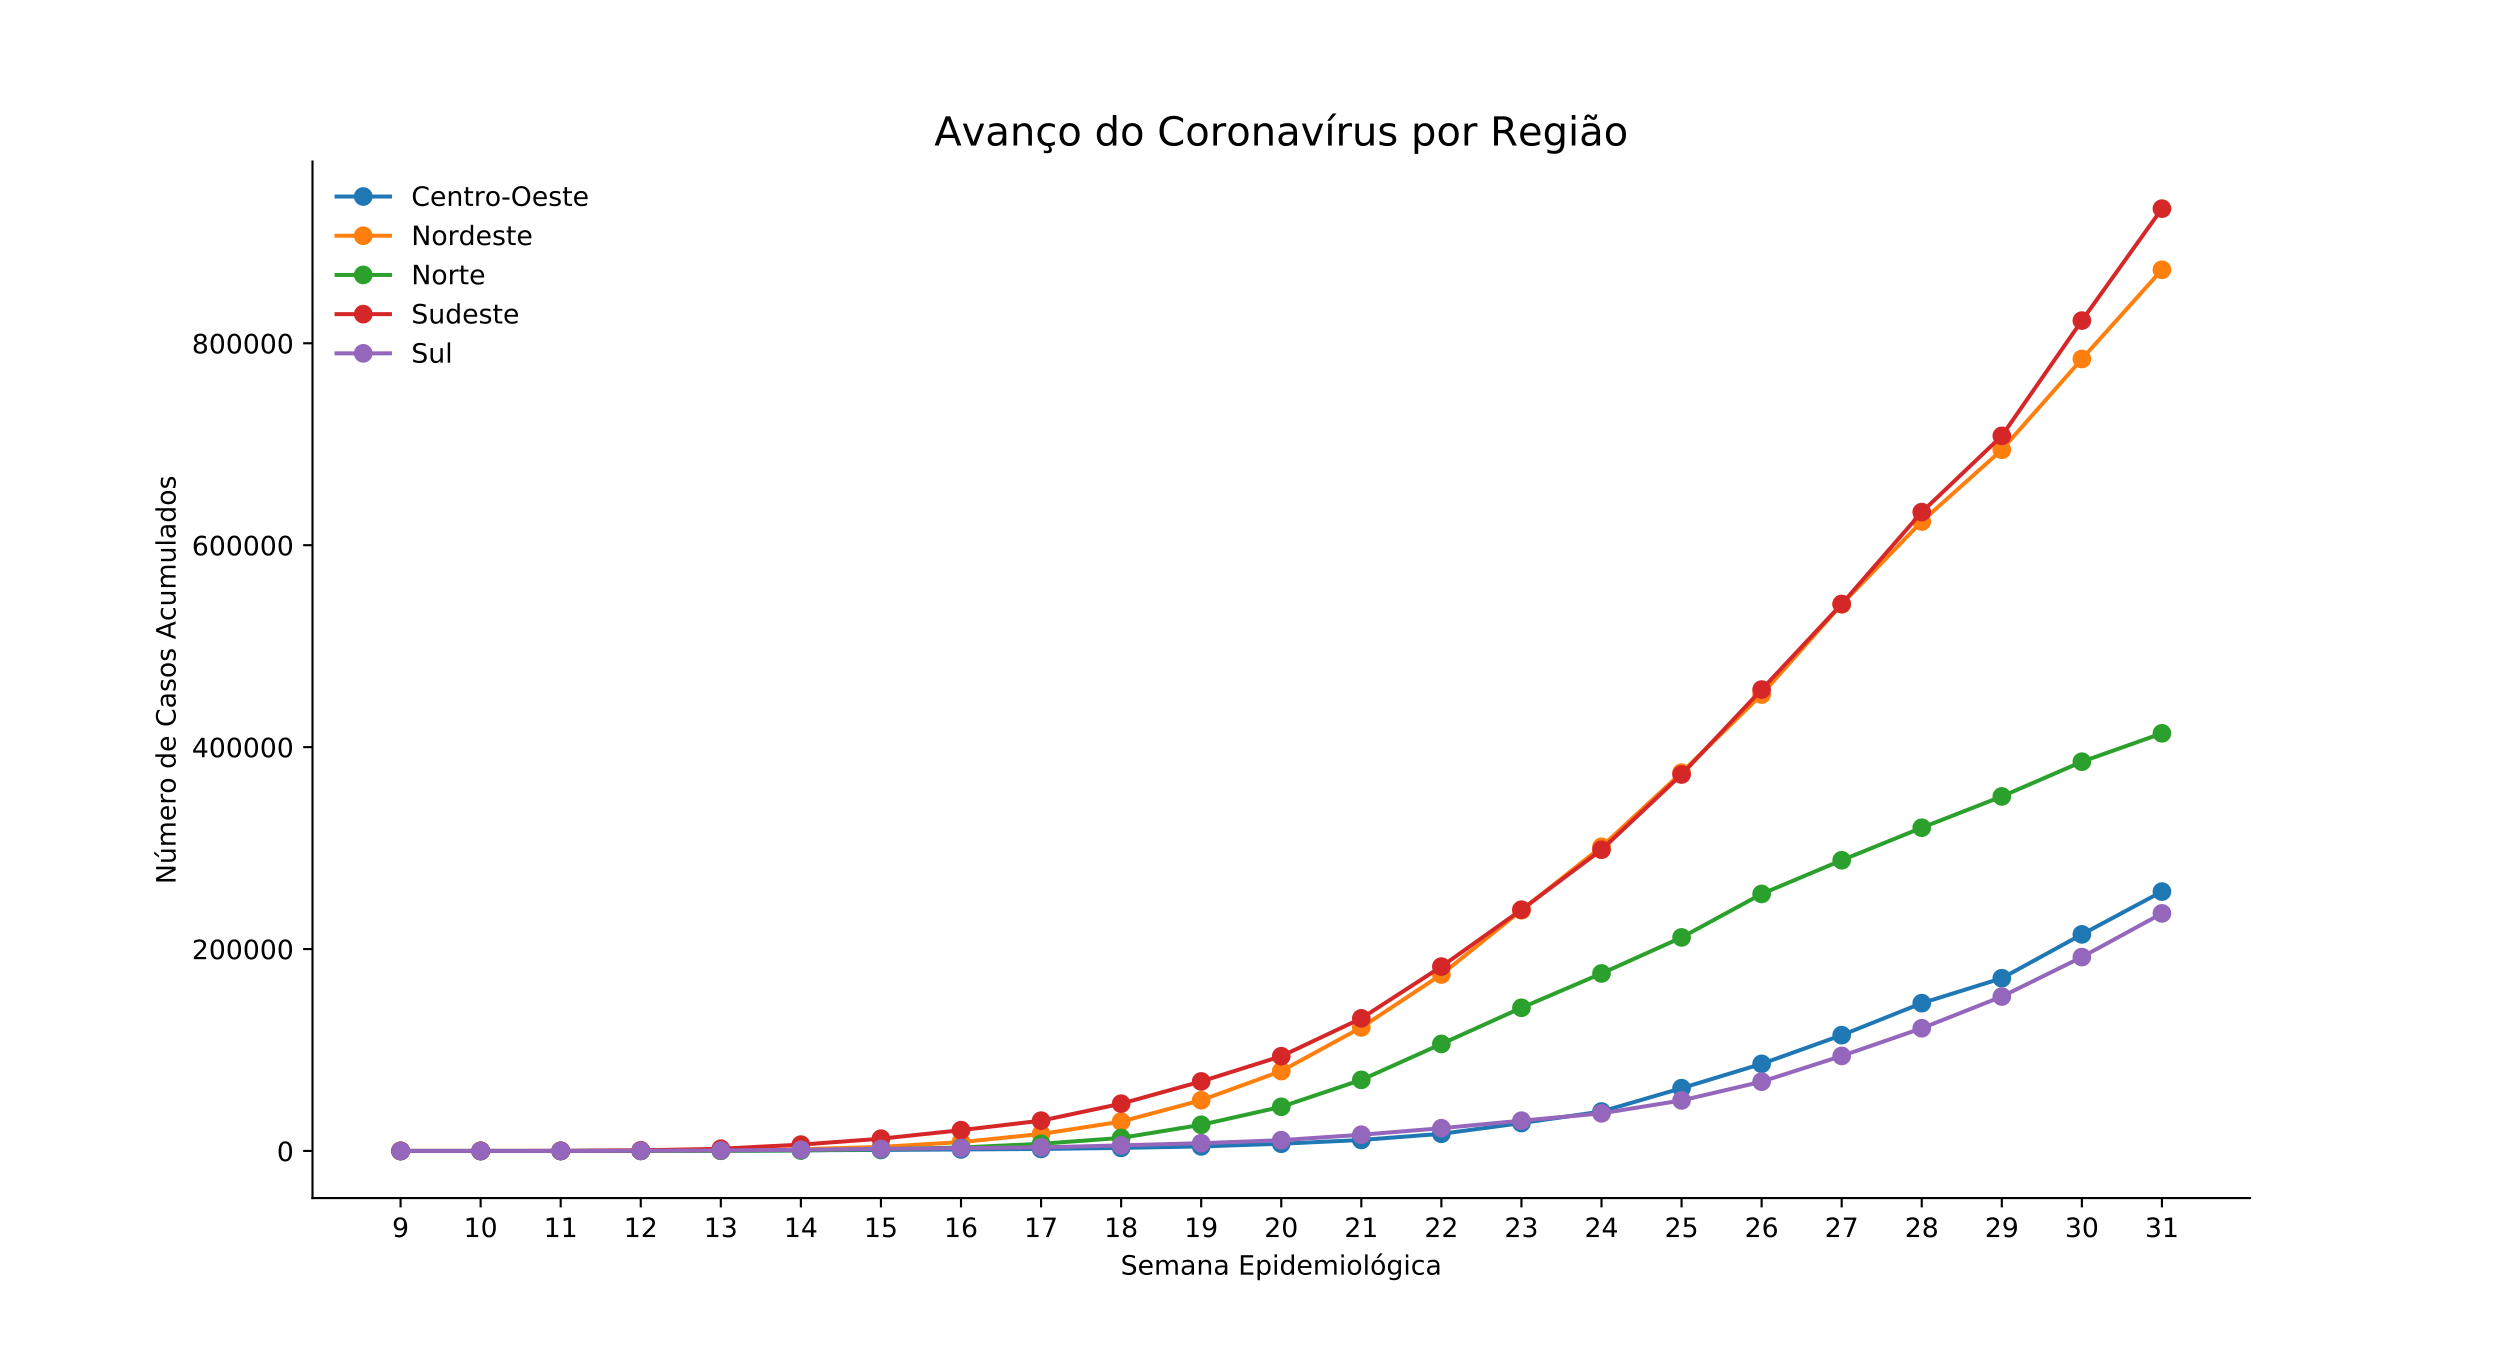 <?xml version="1.0" encoding="utf-8" standalone="no"?>
<!DOCTYPE svg PUBLIC "-//W3C//DTD SVG 1.1//EN"
  "http://www.w3.org/Graphics/SVG/1.1/DTD/svg11.dtd">
<!-- Created with matplotlib (https://matplotlib.org/) -->
<svg height="504pt" version="1.1" viewBox="0 0 936 504" width="936pt" xmlns="http://www.w3.org/2000/svg" xmlns:xlink="http://www.w3.org/1999/xlink">
 <defs>
  <style type="text/css">
*{stroke-linecap:butt;stroke-linejoin:round;white-space:pre;}
  </style>
 </defs>
 <g id="figure_1">
  <g id="patch_1">
   <path d="M 0 504 
L 936 504 
L 936 0 
L 0 0 
z
" style="fill:#ffffff;"/>
  </g>
  <g id="axes_1">
   <g id="patch_2">
    <path d="M 117 448.56 
L 842.4 448.56 
L 842.4 60.48 
L 117 60.48 
z
" style="fill:#ffffff;"/>
   </g>
   <g id="matplotlib.axis_1">
    <g id="xtick_1">
     <g id="line2d_1">
      <defs>
       <path d="M 0 0 
L 0 3.5 
" id="mdf6a572fa4" style="stroke:#000000;stroke-width:0.8;"/>
      </defs>
      <g>
       <use style="stroke:#000000;stroke-width:0.8;" x="149.973" xlink:href="#mdf6a572fa4" y="448.56"/>
      </g>
     </g>
     <g id="text_1">
      <!-- 9 -->
      <defs>
       <path d="M 10.984 1.516 
L 10.984 10.5 
Q 14.703 8.734 18.5 7.812 
Q 22.312 6.891 25.984 6.891 
Q 35.75 6.891 40.891 13.453 
Q 46.047 20.016 46.781 33.406 
Q 43.953 29.203 39.594 26.953 
Q 35.25 24.703 29.984 24.703 
Q 19.047 24.703 12.672 31.312 
Q 6.297 37.938 6.297 49.422 
Q 6.297 60.641 12.938 67.422 
Q 19.578 74.219 30.609 74.219 
Q 43.266 74.219 49.922 64.516 
Q 56.594 54.828 56.594 36.375 
Q 56.594 19.141 48.406 8.859 
Q 40.234 -1.422 26.422 -1.422 
Q 22.703 -1.422 18.891 -0.688 
Q 15.094 0.047 10.984 1.516 
z
M 30.609 32.422 
Q 37.25 32.422 41.125 36.953 
Q 45.016 41.5 45.016 49.422 
Q 45.016 57.281 41.125 61.844 
Q 37.25 66.406 30.609 66.406 
Q 23.969 66.406 20.094 61.844 
Q 16.219 57.281 16.219 49.422 
Q 16.219 41.5 20.094 36.953 
Q 23.969 32.422 30.609 32.422 
z
" id="DejaVuSans-57"/>
      </defs>
      <g transform="translate(146.791 463.158)scale(0.1 -0.1)">
       <use xlink:href="#DejaVuSans-57"/>
      </g>
     </g>
    </g>
    <g id="xtick_2">
     <g id="line2d_2">
      <g>
       <use style="stroke:#000000;stroke-width:0.8;" x="179.948" xlink:href="#mdf6a572fa4" y="448.56"/>
      </g>
     </g>
     <g id="text_2">
      <!-- 10 -->
      <defs>
       <path d="M 12.406 8.297 
L 28.516 8.297 
L 28.516 63.922 
L 10.984 60.406 
L 10.984 69.391 
L 28.422 72.906 
L 38.281 72.906 
L 38.281 8.297 
L 54.391 8.297 
L 54.391 0 
L 12.406 0 
z
" id="DejaVuSans-49"/>
       <path d="M 31.781 66.406 
Q 24.172 66.406 20.328 58.906 
Q 16.5 51.422 16.5 36.375 
Q 16.5 21.391 20.328 13.891 
Q 24.172 6.391 31.781 6.391 
Q 39.453 6.391 43.281 13.891 
Q 47.125 21.391 47.125 36.375 
Q 47.125 51.422 43.281 58.906 
Q 39.453 66.406 31.781 66.406 
z
M 31.781 74.219 
Q 44.047 74.219 50.516 64.516 
Q 56.984 54.828 56.984 36.375 
Q 56.984 17.969 50.516 8.266 
Q 44.047 -1.422 31.781 -1.422 
Q 19.531 -1.422 13.062 8.266 
Q 6.594 17.969 6.594 36.375 
Q 6.594 54.828 13.062 64.516 
Q 19.531 74.219 31.781 74.219 
z
" id="DejaVuSans-48"/>
      </defs>
      <g transform="translate(173.585 463.158)scale(0.1 -0.1)">
       <use xlink:href="#DejaVuSans-49"/>
       <use x="63.623" xlink:href="#DejaVuSans-48"/>
      </g>
     </g>
    </g>
    <g id="xtick_3">
     <g id="line2d_3">
      <g>
       <use style="stroke:#000000;stroke-width:0.8;" x="209.923" xlink:href="#mdf6a572fa4" y="448.56"/>
      </g>
     </g>
     <g id="text_3">
      <!-- 11 -->
      <g transform="translate(203.561 463.158)scale(0.1 -0.1)">
       <use xlink:href="#DejaVuSans-49"/>
       <use x="63.623" xlink:href="#DejaVuSans-49"/>
      </g>
     </g>
    </g>
    <g id="xtick_4">
     <g id="line2d_4">
      <g>
       <use style="stroke:#000000;stroke-width:0.8;" x="239.898" xlink:href="#mdf6a572fa4" y="448.56"/>
      </g>
     </g>
     <g id="text_4">
      <!-- 12 -->
      <defs>
       <path d="M 19.188 8.297 
L 53.609 8.297 
L 53.609 0 
L 7.328 0 
L 7.328 8.297 
Q 12.938 14.109 22.625 23.891 
Q 32.328 33.688 34.812 36.531 
Q 39.547 41.844 41.422 45.531 
Q 43.312 49.219 43.312 52.781 
Q 43.312 58.594 39.234 62.25 
Q 35.156 65.922 28.609 65.922 
Q 23.969 65.922 18.812 64.312 
Q 13.672 62.703 7.812 59.422 
L 7.812 69.391 
Q 13.766 71.781 18.938 73 
Q 24.125 74.219 28.422 74.219 
Q 39.75 74.219 46.484 68.547 
Q 53.219 62.891 53.219 53.422 
Q 53.219 48.922 51.531 44.891 
Q 49.859 40.875 45.406 35.406 
Q 44.188 33.984 37.641 27.219 
Q 31.109 20.453 19.188 8.297 
z
" id="DejaVuSans-50"/>
      </defs>
      <g transform="translate(233.536 463.158)scale(0.1 -0.1)">
       <use xlink:href="#DejaVuSans-49"/>
       <use x="63.623" xlink:href="#DejaVuSans-50"/>
      </g>
     </g>
    </g>
    <g id="xtick_5">
     <g id="line2d_5">
      <g>
       <use style="stroke:#000000;stroke-width:0.8;" x="269.874" xlink:href="#mdf6a572fa4" y="448.56"/>
      </g>
     </g>
     <g id="text_5">
      <!-- 13 -->
      <defs>
       <path d="M 40.578 39.312 
Q 47.656 37.797 51.625 33 
Q 55.609 28.219 55.609 21.188 
Q 55.609 10.406 48.188 4.484 
Q 40.766 -1.422 27.094 -1.422 
Q 22.516 -1.422 17.656 -0.516 
Q 12.797 0.391 7.625 2.203 
L 7.625 11.719 
Q 11.719 9.328 16.594 8.109 
Q 21.484 6.891 26.812 6.891 
Q 36.078 6.891 40.938 10.547 
Q 45.797 14.203 45.797 21.188 
Q 45.797 27.641 41.281 31.266 
Q 36.766 34.906 28.719 34.906 
L 20.219 34.906 
L 20.219 43.016 
L 29.109 43.016 
Q 36.375 43.016 40.234 45.922 
Q 44.094 48.828 44.094 54.297 
Q 44.094 59.906 40.109 62.906 
Q 36.141 65.922 28.719 65.922 
Q 24.656 65.922 20.016 65.031 
Q 15.375 64.156 9.812 62.312 
L 9.812 71.094 
Q 15.438 72.656 20.344 73.438 
Q 25.25 74.219 29.594 74.219 
Q 40.828 74.219 47.359 69.109 
Q 53.906 64.016 53.906 55.328 
Q 53.906 49.266 50.438 45.094 
Q 46.969 40.922 40.578 39.312 
z
" id="DejaVuSans-51"/>
      </defs>
      <g transform="translate(263.511 463.158)scale(0.1 -0.1)">
       <use xlink:href="#DejaVuSans-49"/>
       <use x="63.623" xlink:href="#DejaVuSans-51"/>
      </g>
     </g>
    </g>
    <g id="xtick_6">
     <g id="line2d_6">
      <g>
       <use style="stroke:#000000;stroke-width:0.8;" x="299.849" xlink:href="#mdf6a572fa4" y="448.56"/>
      </g>
     </g>
     <g id="text_6">
      <!-- 14 -->
      <defs>
       <path d="M 37.797 64.312 
L 12.891 25.391 
L 37.797 25.391 
z
M 35.203 72.906 
L 47.609 72.906 
L 47.609 25.391 
L 58.016 25.391 
L 58.016 17.188 
L 47.609 17.188 
L 47.609 0 
L 37.797 0 
L 37.797 17.188 
L 4.891 17.188 
L 4.891 26.703 
z
" id="DejaVuSans-52"/>
      </defs>
      <g transform="translate(293.486 463.158)scale(0.1 -0.1)">
       <use xlink:href="#DejaVuSans-49"/>
       <use x="63.623" xlink:href="#DejaVuSans-52"/>
      </g>
     </g>
    </g>
    <g id="xtick_7">
     <g id="line2d_7">
      <g>
       <use style="stroke:#000000;stroke-width:0.8;" x="329.824" xlink:href="#mdf6a572fa4" y="448.56"/>
      </g>
     </g>
     <g id="text_7">
      <!-- 15 -->
      <defs>
       <path d="M 10.797 72.906 
L 49.516 72.906 
L 49.516 64.594 
L 19.828 64.594 
L 19.828 46.734 
Q 21.969 47.469 24.109 47.828 
Q 26.266 48.188 28.422 48.188 
Q 40.625 48.188 47.75 41.5 
Q 54.891 34.812 54.891 23.391 
Q 54.891 11.625 47.562 5.094 
Q 40.234 -1.422 26.906 -1.422 
Q 22.312 -1.422 17.547 -0.641 
Q 12.797 0.141 7.719 1.703 
L 7.719 11.625 
Q 12.109 9.234 16.797 8.062 
Q 21.484 6.891 26.703 6.891 
Q 35.156 6.891 40.078 11.328 
Q 45.016 15.766 45.016 23.391 
Q 45.016 31 40.078 35.438 
Q 35.156 39.891 26.703 39.891 
Q 22.75 39.891 18.812 39.016 
Q 14.891 38.141 10.797 36.281 
z
" id="DejaVuSans-53"/>
      </defs>
      <g transform="translate(323.461 463.158)scale(0.1 -0.1)">
       <use xlink:href="#DejaVuSans-49"/>
       <use x="63.623" xlink:href="#DejaVuSans-53"/>
      </g>
     </g>
    </g>
    <g id="xtick_8">
     <g id="line2d_8">
      <g>
       <use style="stroke:#000000;stroke-width:0.8;" x="359.799" xlink:href="#mdf6a572fa4" y="448.56"/>
      </g>
     </g>
     <g id="text_8">
      <!-- 16 -->
      <defs>
       <path d="M 33.016 40.375 
Q 26.375 40.375 22.484 35.828 
Q 18.609 31.297 18.609 23.391 
Q 18.609 15.531 22.484 10.953 
Q 26.375 6.391 33.016 6.391 
Q 39.656 6.391 43.531 10.953 
Q 47.406 15.531 47.406 23.391 
Q 47.406 31.297 43.531 35.828 
Q 39.656 40.375 33.016 40.375 
z
M 52.594 71.297 
L 52.594 62.312 
Q 48.875 64.062 45.094 64.984 
Q 41.312 65.922 37.594 65.922 
Q 27.828 65.922 22.672 59.328 
Q 17.531 52.734 16.797 39.406 
Q 19.672 43.656 24.016 45.922 
Q 28.375 48.188 33.594 48.188 
Q 44.578 48.188 50.953 41.516 
Q 57.328 34.859 57.328 23.391 
Q 57.328 12.156 50.688 5.359 
Q 44.047 -1.422 33.016 -1.422 
Q 20.359 -1.422 13.672 8.266 
Q 6.984 17.969 6.984 36.375 
Q 6.984 53.656 15.188 63.938 
Q 23.391 74.219 37.203 74.219 
Q 40.922 74.219 44.703 73.484 
Q 48.484 72.75 52.594 71.297 
z
" id="DejaVuSans-54"/>
      </defs>
      <g transform="translate(353.437 463.158)scale(0.1 -0.1)">
       <use xlink:href="#DejaVuSans-49"/>
       <use x="63.623" xlink:href="#DejaVuSans-54"/>
      </g>
     </g>
    </g>
    <g id="xtick_9">
     <g id="line2d_9">
      <g>
       <use style="stroke:#000000;stroke-width:0.8;" x="389.774" xlink:href="#mdf6a572fa4" y="448.56"/>
      </g>
     </g>
     <g id="text_9">
      <!-- 17 -->
      <defs>
       <path d="M 8.203 72.906 
L 55.078 72.906 
L 55.078 68.703 
L 28.609 0 
L 18.312 0 
L 43.219 64.594 
L 8.203 64.594 
z
" id="DejaVuSans-55"/>
      </defs>
      <g transform="translate(383.412 463.158)scale(0.1 -0.1)">
       <use xlink:href="#DejaVuSans-49"/>
       <use x="63.623" xlink:href="#DejaVuSans-55"/>
      </g>
     </g>
    </g>
    <g id="xtick_10">
     <g id="line2d_10">
      <g>
       <use style="stroke:#000000;stroke-width:0.8;" x="419.75" xlink:href="#mdf6a572fa4" y="448.56"/>
      </g>
     </g>
     <g id="text_10">
      <!-- 18 -->
      <defs>
       <path d="M 31.781 34.625 
Q 24.75 34.625 20.719 30.859 
Q 16.703 27.094 16.703 20.516 
Q 16.703 13.922 20.719 10.156 
Q 24.75 6.391 31.781 6.391 
Q 38.812 6.391 42.859 10.172 
Q 46.922 13.969 46.922 20.516 
Q 46.922 27.094 42.891 30.859 
Q 38.875 34.625 31.781 34.625 
z
M 21.922 38.812 
Q 15.578 40.375 12.031 44.719 
Q 8.5 49.078 8.5 55.328 
Q 8.5 64.062 14.719 69.141 
Q 20.953 74.219 31.781 74.219 
Q 42.672 74.219 48.875 69.141 
Q 55.078 64.062 55.078 55.328 
Q 55.078 49.078 51.531 44.719 
Q 48 40.375 41.703 38.812 
Q 48.828 37.156 52.797 32.312 
Q 56.781 27.484 56.781 20.516 
Q 56.781 9.906 50.312 4.234 
Q 43.844 -1.422 31.781 -1.422 
Q 19.734 -1.422 13.25 4.234 
Q 6.781 9.906 6.781 20.516 
Q 6.781 27.484 10.781 32.312 
Q 14.797 37.156 21.922 38.812 
z
M 18.312 54.391 
Q 18.312 48.734 21.844 45.562 
Q 25.391 42.391 31.781 42.391 
Q 38.141 42.391 41.719 45.562 
Q 45.312 48.734 45.312 54.391 
Q 45.312 60.062 41.719 63.234 
Q 38.141 66.406 31.781 66.406 
Q 25.391 66.406 21.844 63.234 
Q 18.312 60.062 18.312 54.391 
z
" id="DejaVuSans-56"/>
      </defs>
      <g transform="translate(413.387 463.158)scale(0.1 -0.1)">
       <use xlink:href="#DejaVuSans-49"/>
       <use x="63.623" xlink:href="#DejaVuSans-56"/>
      </g>
     </g>
    </g>
    <g id="xtick_11">
     <g id="line2d_11">
      <g>
       <use style="stroke:#000000;stroke-width:0.8;" x="449.725" xlink:href="#mdf6a572fa4" y="448.56"/>
      </g>
     </g>
     <g id="text_11">
      <!-- 19 -->
      <g transform="translate(443.362 463.158)scale(0.1 -0.1)">
       <use xlink:href="#DejaVuSans-49"/>
       <use x="63.623" xlink:href="#DejaVuSans-57"/>
      </g>
     </g>
    </g>
    <g id="xtick_12">
     <g id="line2d_12">
      <g>
       <use style="stroke:#000000;stroke-width:0.8;" x="479.7" xlink:href="#mdf6a572fa4" y="448.56"/>
      </g>
     </g>
     <g id="text_12">
      <!-- 20 -->
      <g transform="translate(473.337 463.158)scale(0.1 -0.1)">
       <use xlink:href="#DejaVuSans-50"/>
       <use x="63.623" xlink:href="#DejaVuSans-48"/>
      </g>
     </g>
    </g>
    <g id="xtick_13">
     <g id="line2d_13">
      <g>
       <use style="stroke:#000000;stroke-width:0.8;" x="509.675" xlink:href="#mdf6a572fa4" y="448.56"/>
      </g>
     </g>
     <g id="text_13">
      <!-- 21 -->
      <g transform="translate(503.313 463.158)scale(0.1 -0.1)">
       <use xlink:href="#DejaVuSans-50"/>
       <use x="63.623" xlink:href="#DejaVuSans-49"/>
      </g>
     </g>
    </g>
    <g id="xtick_14">
     <g id="line2d_14">
      <g>
       <use style="stroke:#000000;stroke-width:0.8;" x="539.65" xlink:href="#mdf6a572fa4" y="448.56"/>
      </g>
     </g>
     <g id="text_14">
      <!-- 22 -->
      <g transform="translate(533.288 463.158)scale(0.1 -0.1)">
       <use xlink:href="#DejaVuSans-50"/>
       <use x="63.623" xlink:href="#DejaVuSans-50"/>
      </g>
     </g>
    </g>
    <g id="xtick_15">
     <g id="line2d_15">
      <g>
       <use style="stroke:#000000;stroke-width:0.8;" x="569.626" xlink:href="#mdf6a572fa4" y="448.56"/>
      </g>
     </g>
     <g id="text_15">
      <!-- 23 -->
      <g transform="translate(563.263 463.158)scale(0.1 -0.1)">
       <use xlink:href="#DejaVuSans-50"/>
       <use x="63.623" xlink:href="#DejaVuSans-51"/>
      </g>
     </g>
    </g>
    <g id="xtick_16">
     <g id="line2d_16">
      <g>
       <use style="stroke:#000000;stroke-width:0.8;" x="599.601" xlink:href="#mdf6a572fa4" y="448.56"/>
      </g>
     </g>
     <g id="text_16">
      <!-- 24 -->
      <g transform="translate(593.238 463.158)scale(0.1 -0.1)">
       <use xlink:href="#DejaVuSans-50"/>
       <use x="63.623" xlink:href="#DejaVuSans-52"/>
      </g>
     </g>
    </g>
    <g id="xtick_17">
     <g id="line2d_17">
      <g>
       <use style="stroke:#000000;stroke-width:0.8;" x="629.576" xlink:href="#mdf6a572fa4" y="448.56"/>
      </g>
     </g>
     <g id="text_17">
      <!-- 25 -->
      <g transform="translate(623.214 463.158)scale(0.1 -0.1)">
       <use xlink:href="#DejaVuSans-50"/>
       <use x="63.623" xlink:href="#DejaVuSans-53"/>
      </g>
     </g>
    </g>
    <g id="xtick_18">
     <g id="line2d_18">
      <g>
       <use style="stroke:#000000;stroke-width:0.8;" x="659.551" xlink:href="#mdf6a572fa4" y="448.56"/>
      </g>
     </g>
     <g id="text_18">
      <!-- 26 -->
      <g transform="translate(653.189 463.158)scale(0.1 -0.1)">
       <use xlink:href="#DejaVuSans-50"/>
       <use x="63.623" xlink:href="#DejaVuSans-54"/>
      </g>
     </g>
    </g>
    <g id="xtick_19">
     <g id="line2d_19">
      <g>
       <use style="stroke:#000000;stroke-width:0.8;" x="689.526" xlink:href="#mdf6a572fa4" y="448.56"/>
      </g>
     </g>
     <g id="text_19">
      <!-- 27 -->
      <g transform="translate(683.164 463.158)scale(0.1 -0.1)">
       <use xlink:href="#DejaVuSans-50"/>
       <use x="63.623" xlink:href="#DejaVuSans-55"/>
      </g>
     </g>
    </g>
    <g id="xtick_20">
     <g id="line2d_20">
      <g>
       <use style="stroke:#000000;stroke-width:0.8;" x="719.502" xlink:href="#mdf6a572fa4" y="448.56"/>
      </g>
     </g>
     <g id="text_20">
      <!-- 28 -->
      <g transform="translate(713.139 463.158)scale(0.1 -0.1)">
       <use xlink:href="#DejaVuSans-50"/>
       <use x="63.623" xlink:href="#DejaVuSans-56"/>
      </g>
     </g>
    </g>
    <g id="xtick_21">
     <g id="line2d_21">
      <g>
       <use style="stroke:#000000;stroke-width:0.8;" x="749.477" xlink:href="#mdf6a572fa4" y="448.56"/>
      </g>
     </g>
     <g id="text_21">
      <!-- 29 -->
      <g transform="translate(743.114 463.158)scale(0.1 -0.1)">
       <use xlink:href="#DejaVuSans-50"/>
       <use x="63.623" xlink:href="#DejaVuSans-57"/>
      </g>
     </g>
    </g>
    <g id="xtick_22">
     <g id="line2d_22">
      <g>
       <use style="stroke:#000000;stroke-width:0.8;" x="779.452" xlink:href="#mdf6a572fa4" y="448.56"/>
      </g>
     </g>
     <g id="text_22">
      <!-- 30 -->
      <g transform="translate(773.09 463.158)scale(0.1 -0.1)">
       <use xlink:href="#DejaVuSans-51"/>
       <use x="63.623" xlink:href="#DejaVuSans-48"/>
      </g>
     </g>
    </g>
    <g id="xtick_23">
     <g id="line2d_23">
      <g>
       <use style="stroke:#000000;stroke-width:0.8;" x="809.427" xlink:href="#mdf6a572fa4" y="448.56"/>
      </g>
     </g>
     <g id="text_23">
      <!-- 31 -->
      <g transform="translate(803.065 463.158)scale(0.1 -0.1)">
       <use xlink:href="#DejaVuSans-51"/>
       <use x="63.623" xlink:href="#DejaVuSans-49"/>
      </g>
     </g>
    </g>
    <g id="text_24">
     <!-- Semana Epidemiológica -->
     <defs>
      <path d="M 53.516 70.516 
L 53.516 60.891 
Q 47.906 63.578 42.922 64.891 
Q 37.938 66.219 33.297 66.219 
Q 25.25 66.219 20.875 63.094 
Q 16.5 59.969 16.5 54.203 
Q 16.5 49.359 19.406 46.891 
Q 22.312 44.438 30.422 42.922 
L 36.375 41.703 
Q 47.406 39.594 52.656 34.297 
Q 57.906 29 57.906 20.125 
Q 57.906 9.516 50.797 4.047 
Q 43.703 -1.422 29.984 -1.422 
Q 24.812 -1.422 18.969 -0.25 
Q 13.141 0.922 6.891 3.219 
L 6.891 13.375 
Q 12.891 10.016 18.656 8.297 
Q 24.422 6.594 29.984 6.594 
Q 38.422 6.594 43.016 9.906 
Q 47.609 13.234 47.609 19.391 
Q 47.609 24.75 44.312 27.781 
Q 41.016 30.812 33.5 32.328 
L 27.484 33.5 
Q 16.453 35.688 11.516 40.375 
Q 6.594 45.062 6.594 53.422 
Q 6.594 63.094 13.406 68.656 
Q 20.219 74.219 32.172 74.219 
Q 37.312 74.219 42.625 73.281 
Q 47.953 72.359 53.516 70.516 
z
" id="DejaVuSans-83"/>
      <path d="M 56.203 29.594 
L 56.203 25.203 
L 14.891 25.203 
Q 15.484 15.922 20.484 11.062 
Q 25.484 6.203 34.422 6.203 
Q 39.594 6.203 44.453 7.469 
Q 49.312 8.734 54.109 11.281 
L 54.109 2.781 
Q 49.266 0.734 44.188 -0.344 
Q 39.109 -1.422 33.891 -1.422 
Q 20.797 -1.422 13.156 6.188 
Q 5.516 13.812 5.516 26.812 
Q 5.516 40.234 12.766 48.109 
Q 20.016 56 32.328 56 
Q 43.359 56 49.781 48.891 
Q 56.203 41.797 56.203 29.594 
z
M 47.219 32.234 
Q 47.125 39.594 43.094 43.984 
Q 39.062 48.391 32.422 48.391 
Q 24.906 48.391 20.391 44.141 
Q 15.875 39.891 15.188 32.172 
z
" id="DejaVuSans-101"/>
      <path d="M 52 44.188 
Q 55.375 50.25 60.062 53.125 
Q 64.75 56 71.094 56 
Q 79.641 56 84.281 50.016 
Q 88.922 44.047 88.922 33.016 
L 88.922 0 
L 79.891 0 
L 79.891 32.719 
Q 79.891 40.578 77.094 44.375 
Q 74.312 48.188 68.609 48.188 
Q 61.625 48.188 57.562 43.547 
Q 53.516 38.922 53.516 30.906 
L 53.516 0 
L 44.484 0 
L 44.484 32.719 
Q 44.484 40.625 41.703 44.406 
Q 38.922 48.188 33.109 48.188 
Q 26.219 48.188 22.156 43.531 
Q 18.109 38.875 18.109 30.906 
L 18.109 0 
L 9.078 0 
L 9.078 54.688 
L 18.109 54.688 
L 18.109 46.188 
Q 21.188 51.219 25.484 53.609 
Q 29.781 56 35.688 56 
Q 41.656 56 45.828 52.969 
Q 50 49.953 52 44.188 
z
" id="DejaVuSans-109"/>
      <path d="M 34.281 27.484 
Q 23.391 27.484 19.188 25 
Q 14.984 22.516 14.984 16.5 
Q 14.984 11.719 18.141 8.906 
Q 21.297 6.109 26.703 6.109 
Q 34.188 6.109 38.703 11.406 
Q 43.219 16.703 43.219 25.484 
L 43.219 27.484 
z
M 52.203 31.203 
L 52.203 0 
L 43.219 0 
L 43.219 8.297 
Q 40.141 3.328 35.547 0.953 
Q 30.953 -1.422 24.312 -1.422 
Q 15.922 -1.422 10.953 3.297 
Q 6 8.016 6 15.922 
Q 6 25.141 12.172 29.828 
Q 18.359 34.516 30.609 34.516 
L 43.219 34.516 
L 43.219 35.406 
Q 43.219 41.609 39.141 45 
Q 35.062 48.391 27.688 48.391 
Q 23 48.391 18.547 47.266 
Q 14.109 46.141 10.016 43.891 
L 10.016 52.203 
Q 14.938 54.109 19.578 55.047 
Q 24.219 56 28.609 56 
Q 40.484 56 46.344 49.844 
Q 52.203 43.703 52.203 31.203 
z
" id="DejaVuSans-97"/>
      <path d="M 54.891 33.016 
L 54.891 0 
L 45.906 0 
L 45.906 32.719 
Q 45.906 40.484 42.875 44.328 
Q 39.844 48.188 33.797 48.188 
Q 26.516 48.188 22.312 43.547 
Q 18.109 38.922 18.109 30.906 
L 18.109 0 
L 9.078 0 
L 9.078 54.688 
L 18.109 54.688 
L 18.109 46.188 
Q 21.344 51.125 25.703 53.562 
Q 30.078 56 35.797 56 
Q 45.219 56 50.047 50.172 
Q 54.891 44.344 54.891 33.016 
z
" id="DejaVuSans-110"/>
      <path id="DejaVuSans-32"/>
      <path d="M 9.812 72.906 
L 55.906 72.906 
L 55.906 64.594 
L 19.672 64.594 
L 19.672 43.016 
L 54.391 43.016 
L 54.391 34.719 
L 19.672 34.719 
L 19.672 8.297 
L 56.781 8.297 
L 56.781 0 
L 9.812 0 
z
" id="DejaVuSans-69"/>
      <path d="M 18.109 8.203 
L 18.109 -20.797 
L 9.078 -20.797 
L 9.078 54.688 
L 18.109 54.688 
L 18.109 46.391 
Q 20.953 51.266 25.266 53.625 
Q 29.594 56 35.594 56 
Q 45.562 56 51.781 48.094 
Q 58.016 40.188 58.016 27.297 
Q 58.016 14.406 51.781 6.484 
Q 45.562 -1.422 35.594 -1.422 
Q 29.594 -1.422 25.266 0.953 
Q 20.953 3.328 18.109 8.203 
z
M 48.688 27.297 
Q 48.688 37.203 44.609 42.844 
Q 40.531 48.484 33.406 48.484 
Q 26.266 48.484 22.188 42.844 
Q 18.109 37.203 18.109 27.297 
Q 18.109 17.391 22.188 11.75 
Q 26.266 6.109 33.406 6.109 
Q 40.531 6.109 44.609 11.75 
Q 48.688 17.391 48.688 27.297 
z
" id="DejaVuSans-112"/>
      <path d="M 9.422 54.688 
L 18.406 54.688 
L 18.406 0 
L 9.422 0 
z
M 9.422 75.984 
L 18.406 75.984 
L 18.406 64.594 
L 9.422 64.594 
z
" id="DejaVuSans-105"/>
      <path d="M 45.406 46.391 
L 45.406 75.984 
L 54.391 75.984 
L 54.391 0 
L 45.406 0 
L 45.406 8.203 
Q 42.578 3.328 38.25 0.953 
Q 33.938 -1.422 27.875 -1.422 
Q 17.969 -1.422 11.734 6.484 
Q 5.516 14.406 5.516 27.297 
Q 5.516 40.188 11.734 48.094 
Q 17.969 56 27.875 56 
Q 33.938 56 38.25 53.625 
Q 42.578 51.266 45.406 46.391 
z
M 14.797 27.297 
Q 14.797 17.391 18.875 11.75 
Q 22.953 6.109 30.078 6.109 
Q 37.203 6.109 41.297 11.75 
Q 45.406 17.391 45.406 27.297 
Q 45.406 37.203 41.297 42.844 
Q 37.203 48.484 30.078 48.484 
Q 22.953 48.484 18.875 42.844 
Q 14.797 37.203 14.797 27.297 
z
" id="DejaVuSans-100"/>
      <path d="M 30.609 48.391 
Q 23.391 48.391 19.188 42.75 
Q 14.984 37.109 14.984 27.297 
Q 14.984 17.484 19.156 11.844 
Q 23.344 6.203 30.609 6.203 
Q 37.797 6.203 41.984 11.859 
Q 46.188 17.531 46.188 27.297 
Q 46.188 37.016 41.984 42.703 
Q 37.797 48.391 30.609 48.391 
z
M 30.609 56 
Q 42.328 56 49.016 48.375 
Q 55.719 40.766 55.719 27.297 
Q 55.719 13.875 49.016 6.219 
Q 42.328 -1.422 30.609 -1.422 
Q 18.844 -1.422 12.172 6.219 
Q 5.516 13.875 5.516 27.297 
Q 5.516 40.766 12.172 48.375 
Q 18.844 56 30.609 56 
z
" id="DejaVuSans-111"/>
      <path d="M 9.422 75.984 
L 18.406 75.984 
L 18.406 0 
L 9.422 0 
z
" id="DejaVuSans-108"/>
      <path d="M 30.609 48.391 
Q 23.391 48.391 19.188 42.75 
Q 14.984 37.109 14.984 27.297 
Q 14.984 17.484 19.156 11.844 
Q 23.344 6.203 30.609 6.203 
Q 37.797 6.203 41.984 11.859 
Q 46.188 17.531 46.188 27.297 
Q 46.188 37.016 41.984 42.703 
Q 37.797 48.391 30.609 48.391 
z
M 30.609 56 
Q 42.328 56 49.016 48.375 
Q 55.719 40.766 55.719 27.297 
Q 55.719 13.875 49.016 6.219 
Q 42.328 -1.422 30.609 -1.422 
Q 18.844 -1.422 12.172 6.219 
Q 5.516 13.875 5.516 27.297 
Q 5.516 40.766 12.172 48.375 
Q 18.844 56 30.609 56 
z
M 37.406 79.984 
L 47.125 79.984 
L 31.203 61.625 
L 23.734 61.625 
z
" id="DejaVuSans-243"/>
      <path d="M 45.406 27.984 
Q 45.406 37.75 41.375 43.109 
Q 37.359 48.484 30.078 48.484 
Q 22.859 48.484 18.828 43.109 
Q 14.797 37.75 14.797 27.984 
Q 14.797 18.266 18.828 12.891 
Q 22.859 7.516 30.078 7.516 
Q 37.359 7.516 41.375 12.891 
Q 45.406 18.266 45.406 27.984 
z
M 54.391 6.781 
Q 54.391 -7.172 48.188 -13.984 
Q 42 -20.797 29.203 -20.797 
Q 24.469 -20.797 20.266 -20.094 
Q 16.062 -19.391 12.109 -17.922 
L 12.109 -9.188 
Q 16.062 -11.328 19.922 -12.344 
Q 23.781 -13.375 27.781 -13.375 
Q 36.625 -13.375 41.016 -8.766 
Q 45.406 -4.156 45.406 5.172 
L 45.406 9.625 
Q 42.625 4.781 38.281 2.391 
Q 33.938 0 27.875 0 
Q 17.828 0 11.672 7.656 
Q 5.516 15.328 5.516 27.984 
Q 5.516 40.672 11.672 48.328 
Q 17.828 56 27.875 56 
Q 33.938 56 38.281 53.609 
Q 42.625 51.219 45.406 46.391 
L 45.406 54.688 
L 54.391 54.688 
z
" id="DejaVuSans-103"/>
      <path d="M 48.781 52.594 
L 48.781 44.188 
Q 44.969 46.297 41.141 47.344 
Q 37.312 48.391 33.406 48.391 
Q 24.656 48.391 19.812 42.844 
Q 14.984 37.312 14.984 27.297 
Q 14.984 17.281 19.812 11.734 
Q 24.656 6.203 33.406 6.203 
Q 37.312 6.203 41.141 7.25 
Q 44.969 8.297 48.781 10.406 
L 48.781 2.094 
Q 45.016 0.344 40.984 -0.531 
Q 36.969 -1.422 32.422 -1.422 
Q 20.062 -1.422 12.781 6.344 
Q 5.516 14.109 5.516 27.297 
Q 5.516 40.672 12.859 48.328 
Q 20.219 56 33.016 56 
Q 37.156 56 41.109 55.141 
Q 45.062 54.297 48.781 52.594 
z
" id="DejaVuSans-99"/>
     </defs>
     <g transform="translate(419.576 477.237)scale(0.1 -0.1)">
      <use xlink:href="#DejaVuSans-83"/>
      <use x="63.477" xlink:href="#DejaVuSans-101"/>
      <use x="125" xlink:href="#DejaVuSans-109"/>
      <use x="222.412" xlink:href="#DejaVuSans-97"/>
      <use x="283.691" xlink:href="#DejaVuSans-110"/>
      <use x="347.07" xlink:href="#DejaVuSans-97"/>
      <use x="408.35" xlink:href="#DejaVuSans-32"/>
      <use x="440.137" xlink:href="#DejaVuSans-69"/>
      <use x="503.32" xlink:href="#DejaVuSans-112"/>
      <use x="566.797" xlink:href="#DejaVuSans-105"/>
      <use x="594.58" xlink:href="#DejaVuSans-100"/>
      <use x="658.057" xlink:href="#DejaVuSans-101"/>
      <use x="719.58" xlink:href="#DejaVuSans-109"/>
      <use x="816.992" xlink:href="#DejaVuSans-105"/>
      <use x="844.775" xlink:href="#DejaVuSans-111"/>
      <use x="905.957" xlink:href="#DejaVuSans-108"/>
      <use x="933.74" xlink:href="#DejaVuSans-243"/>
      <use x="994.922" xlink:href="#DejaVuSans-103"/>
      <use x="1058.398" xlink:href="#DejaVuSans-105"/>
      <use x="1086.182" xlink:href="#DejaVuSans-99"/>
      <use x="1141.162" xlink:href="#DejaVuSans-97"/>
     </g>
    </g>
   </g>
   <g id="matplotlib.axis_2">
    <g id="ytick_1">
     <g id="line2d_24">
      <defs>
       <path d="M 0 0 
L -3.5 0 
" id="m4796a08ae8" style="stroke:#000000;stroke-width:0.8;"/>
      </defs>
      <g>
       <use style="stroke:#000000;stroke-width:0.8;" x="117" xlink:href="#m4796a08ae8" y="430.92"/>
      </g>
     </g>
     <g id="text_25">
      <!-- 0 -->
      <g transform="translate(103.638 434.719)scale(0.1 -0.1)">
       <use xlink:href="#DejaVuSans-48"/>
      </g>
     </g>
    </g>
    <g id="ytick_2">
     <g id="line2d_25">
      <g>
       <use style="stroke:#000000;stroke-width:0.8;" x="117" xlink:href="#m4796a08ae8" y="355.32"/>
      </g>
     </g>
     <g id="text_26">
      <!-- 200000 -->
      <g transform="translate(71.825 359.119)scale(0.1 -0.1)">
       <use xlink:href="#DejaVuSans-50"/>
       <use x="63.623" xlink:href="#DejaVuSans-48"/>
       <use x="127.246" xlink:href="#DejaVuSans-48"/>
       <use x="190.869" xlink:href="#DejaVuSans-48"/>
       <use x="254.492" xlink:href="#DejaVuSans-48"/>
       <use x="318.115" xlink:href="#DejaVuSans-48"/>
      </g>
     </g>
    </g>
    <g id="ytick_3">
     <g id="line2d_26">
      <g>
       <use style="stroke:#000000;stroke-width:0.8;" x="117" xlink:href="#m4796a08ae8" y="279.719"/>
      </g>
     </g>
     <g id="text_27">
      <!-- 400000 -->
      <g transform="translate(71.825 283.519)scale(0.1 -0.1)">
       <use xlink:href="#DejaVuSans-52"/>
       <use x="63.623" xlink:href="#DejaVuSans-48"/>
       <use x="127.246" xlink:href="#DejaVuSans-48"/>
       <use x="190.869" xlink:href="#DejaVuSans-48"/>
       <use x="254.492" xlink:href="#DejaVuSans-48"/>
       <use x="318.115" xlink:href="#DejaVuSans-48"/>
      </g>
     </g>
    </g>
    <g id="ytick_4">
     <g id="line2d_27">
      <g>
       <use style="stroke:#000000;stroke-width:0.8;" x="117" xlink:href="#m4796a08ae8" y="204.119"/>
      </g>
     </g>
     <g id="text_28">
      <!-- 600000 -->
      <g transform="translate(71.825 207.918)scale(0.1 -0.1)">
       <use xlink:href="#DejaVuSans-54"/>
       <use x="63.623" xlink:href="#DejaVuSans-48"/>
       <use x="127.246" xlink:href="#DejaVuSans-48"/>
       <use x="190.869" xlink:href="#DejaVuSans-48"/>
       <use x="254.492" xlink:href="#DejaVuSans-48"/>
       <use x="318.115" xlink:href="#DejaVuSans-48"/>
      </g>
     </g>
    </g>
    <g id="ytick_5">
     <g id="line2d_28">
      <g>
       <use style="stroke:#000000;stroke-width:0.8;" x="117" xlink:href="#m4796a08ae8" y="128.519"/>
      </g>
     </g>
     <g id="text_29">
      <!-- 800000 -->
      <g transform="translate(71.825 132.318)scale(0.1 -0.1)">
       <use xlink:href="#DejaVuSans-56"/>
       <use x="63.623" xlink:href="#DejaVuSans-48"/>
       <use x="127.246" xlink:href="#DejaVuSans-48"/>
       <use x="190.869" xlink:href="#DejaVuSans-48"/>
       <use x="254.492" xlink:href="#DejaVuSans-48"/>
       <use x="318.115" xlink:href="#DejaVuSans-48"/>
      </g>
     </g>
    </g>
    <g id="text_30">
     <!-- Número de Casos Acumulados -->
     <defs>
      <path d="M 9.812 72.906 
L 23.094 72.906 
L 55.422 11.922 
L 55.422 72.906 
L 64.984 72.906 
L 64.984 0 
L 51.703 0 
L 19.391 60.984 
L 19.391 0 
L 9.812 0 
z
" id="DejaVuSans-78"/>
      <path d="M 8.5 21.578 
L 8.5 54.688 
L 17.484 54.688 
L 17.484 21.922 
Q 17.484 14.156 20.5 10.266 
Q 23.531 6.391 29.594 6.391 
Q 36.859 6.391 41.078 11.031 
Q 45.312 15.672 45.312 23.688 
L 45.312 54.688 
L 54.297 54.688 
L 54.297 0 
L 45.312 0 
L 45.312 8.406 
Q 42.047 3.422 37.719 1 
Q 33.406 -1.422 27.688 -1.422 
Q 18.266 -1.422 13.375 4.438 
Q 8.5 10.297 8.5 21.578 
z
M 31.109 56 
z
M 37.797 79.984 
L 47.516 79.984 
L 31.594 61.625 
L 24.125 61.625 
z
" id="DejaVuSans-250"/>
      <path d="M 41.109 46.297 
Q 39.594 47.172 37.812 47.578 
Q 36.031 48 33.891 48 
Q 26.266 48 22.188 43.047 
Q 18.109 38.094 18.109 28.812 
L 18.109 0 
L 9.078 0 
L 9.078 54.688 
L 18.109 54.688 
L 18.109 46.188 
Q 20.953 51.172 25.484 53.578 
Q 30.031 56 36.531 56 
Q 37.453 56 38.578 55.875 
Q 39.703 55.766 41.062 55.516 
z
" id="DejaVuSans-114"/>
      <path d="M 64.406 67.281 
L 64.406 56.891 
Q 59.422 61.531 53.781 63.812 
Q 48.141 66.109 41.797 66.109 
Q 29.297 66.109 22.656 58.469 
Q 16.016 50.828 16.016 36.375 
Q 16.016 21.969 22.656 14.328 
Q 29.297 6.688 41.797 6.688 
Q 48.141 6.688 53.781 8.984 
Q 59.422 11.281 64.406 15.922 
L 64.406 5.609 
Q 59.234 2.094 53.438 0.328 
Q 47.656 -1.422 41.219 -1.422 
Q 24.656 -1.422 15.125 8.703 
Q 5.609 18.844 5.609 36.375 
Q 5.609 53.953 15.125 64.078 
Q 24.656 74.219 41.219 74.219 
Q 47.75 74.219 53.531 72.484 
Q 59.328 70.75 64.406 67.281 
z
" id="DejaVuSans-67"/>
      <path d="M 44.281 53.078 
L 44.281 44.578 
Q 40.484 46.531 36.375 47.5 
Q 32.281 48.484 27.875 48.484 
Q 21.188 48.484 17.844 46.438 
Q 14.5 44.391 14.5 40.281 
Q 14.5 37.156 16.891 35.375 
Q 19.281 33.594 26.516 31.984 
L 29.594 31.297 
Q 39.156 29.25 43.188 25.516 
Q 47.219 21.781 47.219 15.094 
Q 47.219 7.469 41.188 3.016 
Q 35.156 -1.422 24.609 -1.422 
Q 20.219 -1.422 15.453 -0.562 
Q 10.688 0.297 5.422 2 
L 5.422 11.281 
Q 10.406 8.688 15.234 7.391 
Q 20.062 6.109 24.812 6.109 
Q 31.156 6.109 34.562 8.281 
Q 37.984 10.453 37.984 14.406 
Q 37.984 18.062 35.516 20.016 
Q 33.062 21.969 24.703 23.781 
L 21.578 24.516 
Q 13.234 26.266 9.516 29.906 
Q 5.812 33.547 5.812 39.891 
Q 5.812 47.609 11.281 51.797 
Q 16.75 56 26.812 56 
Q 31.781 56 36.172 55.266 
Q 40.578 54.547 44.281 53.078 
z
" id="DejaVuSans-115"/>
      <path d="M 34.188 63.188 
L 20.797 26.906 
L 47.609 26.906 
z
M 28.609 72.906 
L 39.797 72.906 
L 67.578 0 
L 57.328 0 
L 50.688 18.703 
L 17.828 18.703 
L 11.188 0 
L 0.781 0 
z
" id="DejaVuSans-65"/>
      <path d="M 8.5 21.578 
L 8.5 54.688 
L 17.484 54.688 
L 17.484 21.922 
Q 17.484 14.156 20.5 10.266 
Q 23.531 6.391 29.594 6.391 
Q 36.859 6.391 41.078 11.031 
Q 45.312 15.672 45.312 23.688 
L 45.312 54.688 
L 54.297 54.688 
L 54.297 0 
L 45.312 0 
L 45.312 8.406 
Q 42.047 3.422 37.719 1 
Q 33.406 -1.422 27.688 -1.422 
Q 18.266 -1.422 13.375 4.438 
Q 8.5 10.297 8.5 21.578 
z
M 31.109 56 
z
" id="DejaVuSans-117"/>
     </defs>
     <g transform="translate(65.745 331)rotate(-90)scale(0.1 -0.1)">
      <use xlink:href="#DejaVuSans-78"/>
      <use x="74.805" xlink:href="#DejaVuSans-250"/>
      <use x="138.184" xlink:href="#DejaVuSans-109"/>
      <use x="235.596" xlink:href="#DejaVuSans-101"/>
      <use x="297.119" xlink:href="#DejaVuSans-114"/>
      <use x="338.201" xlink:href="#DejaVuSans-111"/>
      <use x="399.383" xlink:href="#DejaVuSans-32"/>
      <use x="431.17" xlink:href="#DejaVuSans-100"/>
      <use x="494.646" xlink:href="#DejaVuSans-101"/>
      <use x="556.17" xlink:href="#DejaVuSans-32"/>
      <use x="587.957" xlink:href="#DejaVuSans-67"/>
      <use x="657.781" xlink:href="#DejaVuSans-97"/>
      <use x="719.061" xlink:href="#DejaVuSans-115"/>
      <use x="771.16" xlink:href="#DejaVuSans-111"/>
      <use x="832.342" xlink:href="#DejaVuSans-115"/>
      <use x="884.441" xlink:href="#DejaVuSans-32"/>
      <use x="916.229" xlink:href="#DejaVuSans-65"/>
      <use x="984.621" xlink:href="#DejaVuSans-99"/>
      <use x="1039.602" xlink:href="#DejaVuSans-117"/>
      <use x="1102.98" xlink:href="#DejaVuSans-109"/>
      <use x="1200.393" xlink:href="#DejaVuSans-117"/>
      <use x="1263.771" xlink:href="#DejaVuSans-108"/>
      <use x="1291.555" xlink:href="#DejaVuSans-97"/>
      <use x="1352.834" xlink:href="#DejaVuSans-100"/>
      <use x="1416.311" xlink:href="#DejaVuSans-111"/>
      <use x="1477.492" xlink:href="#DejaVuSans-115"/>
     </g>
    </g>
   </g>
   <g id="line2d_29">
    <path clip-path="url(#p35ee67f3cf)" d="M 149.973 430.92 
L 179.948 430.92 
L 209.923 430.915 
L 239.898 430.866 
L 269.874 430.785 
L 299.849 430.663 
L 329.824 430.534 
L 359.799 430.351 
L 389.774 430.168 
L 419.75 429.775 
L 449.725 429.222 
L 479.7 428.215 
L 509.675 426.798 
L 539.65 424.5 
L 569.626 420.464 
L 599.601 416.151 
L 629.576 407.413 
L 659.551 398.304 
L 689.526 387.56 
L 719.502 375.58 
L 749.477 366.244 
L 779.452 349.831 
L 809.427 333.813 
" style="fill:none;stroke:#1f77b4;stroke-linecap:square;stroke-width:1.5;"/>
    <defs>
     <path d="M 0 3 
C 0.796 3 1.559 2.684 2.121 2.121 
C 2.684 1.559 3 0.796 3 0 
C 3 -0.796 2.684 -1.559 2.121 -2.121 
C 1.559 -2.684 0.796 -3 0 -3 
C -0.796 -3 -1.559 -2.684 -2.121 -2.121 
C -2.684 -1.559 -3 -0.796 -3 0 
C -3 0.796 -2.684 1.559 -2.121 2.121 
C -1.559 2.684 -0.796 3 0 3 
z
" id="m136d6a5ba3" style="stroke:#1f77b4;"/>
    </defs>
    <g clip-path="url(#p35ee67f3cf)">
     <use style="fill:#1f77b4;stroke:#1f77b4;" x="149.973" xlink:href="#m136d6a5ba3" y="430.92"/>
     <use style="fill:#1f77b4;stroke:#1f77b4;" x="179.948" xlink:href="#m136d6a5ba3" y="430.92"/>
     <use style="fill:#1f77b4;stroke:#1f77b4;" x="209.923" xlink:href="#m136d6a5ba3" y="430.915"/>
     <use style="fill:#1f77b4;stroke:#1f77b4;" x="239.898" xlink:href="#m136d6a5ba3" y="430.866"/>
     <use style="fill:#1f77b4;stroke:#1f77b4;" x="269.874" xlink:href="#m136d6a5ba3" y="430.785"/>
     <use style="fill:#1f77b4;stroke:#1f77b4;" x="299.849" xlink:href="#m136d6a5ba3" y="430.663"/>
     <use style="fill:#1f77b4;stroke:#1f77b4;" x="329.824" xlink:href="#m136d6a5ba3" y="430.534"/>
     <use style="fill:#1f77b4;stroke:#1f77b4;" x="359.799" xlink:href="#m136d6a5ba3" y="430.351"/>
     <use style="fill:#1f77b4;stroke:#1f77b4;" x="389.774" xlink:href="#m136d6a5ba3" y="430.168"/>
     <use style="fill:#1f77b4;stroke:#1f77b4;" x="419.75" xlink:href="#m136d6a5ba3" y="429.775"/>
     <use style="fill:#1f77b4;stroke:#1f77b4;" x="449.725" xlink:href="#m136d6a5ba3" y="429.222"/>
     <use style="fill:#1f77b4;stroke:#1f77b4;" x="479.7" xlink:href="#m136d6a5ba3" y="428.215"/>
     <use style="fill:#1f77b4;stroke:#1f77b4;" x="509.675" xlink:href="#m136d6a5ba3" y="426.798"/>
     <use style="fill:#1f77b4;stroke:#1f77b4;" x="539.65" xlink:href="#m136d6a5ba3" y="424.5"/>
     <use style="fill:#1f77b4;stroke:#1f77b4;" x="569.626" xlink:href="#m136d6a5ba3" y="420.464"/>
     <use style="fill:#1f77b4;stroke:#1f77b4;" x="599.601" xlink:href="#m136d6a5ba3" y="416.151"/>
     <use style="fill:#1f77b4;stroke:#1f77b4;" x="629.576" xlink:href="#m136d6a5ba3" y="407.413"/>
     <use style="fill:#1f77b4;stroke:#1f77b4;" x="659.551" xlink:href="#m136d6a5ba3" y="398.304"/>
     <use style="fill:#1f77b4;stroke:#1f77b4;" x="689.526" xlink:href="#m136d6a5ba3" y="387.56"/>
     <use style="fill:#1f77b4;stroke:#1f77b4;" x="719.502" xlink:href="#m136d6a5ba3" y="375.58"/>
     <use style="fill:#1f77b4;stroke:#1f77b4;" x="749.477" xlink:href="#m136d6a5ba3" y="366.244"/>
     <use style="fill:#1f77b4;stroke:#1f77b4;" x="779.452" xlink:href="#m136d6a5ba3" y="349.831"/>
     <use style="fill:#1f77b4;stroke:#1f77b4;" x="809.427" xlink:href="#m136d6a5ba3" y="333.813"/>
    </g>
   </g>
   <g id="line2d_30">
    <path clip-path="url(#p35ee67f3cf)" d="M 149.973 430.92 
L 179.948 430.919 
L 209.923 430.914 
L 239.898 430.848 
L 269.874 430.672 
L 299.849 430.285 
L 329.824 429.39 
L 359.799 427.592 
L 389.774 424.561 
L 419.75 419.926 
L 449.725 411.932 
L 479.7 401.006 
L 509.675 384.669 
L 539.65 364.869 
L 569.626 340.794 
L 599.601 317.037 
L 629.576 289.278 
L 659.551 260.043 
L 689.526 226.229 
L 719.502 195.258 
L 749.477 168.398 
L 779.452 134.409 
L 809.427 101.007 
" style="fill:none;stroke:#ff7f0e;stroke-linecap:square;stroke-width:1.5;"/>
    <defs>
     <path d="M 0 3 
C 0.796 3 1.559 2.684 2.121 2.121 
C 2.684 1.559 3 0.796 3 0 
C 3 -0.796 2.684 -1.559 2.121 -2.121 
C 1.559 -2.684 0.796 -3 0 -3 
C -0.796 -3 -1.559 -2.684 -2.121 -2.121 
C -2.684 -1.559 -3 -0.796 -3 0 
C -3 0.796 -2.684 1.559 -2.121 2.121 
C -1.559 2.684 -0.796 3 0 3 
z
" id="m13a4ebe27d" style="stroke:#ff7f0e;"/>
    </defs>
    <g clip-path="url(#p35ee67f3cf)">
     <use style="fill:#ff7f0e;stroke:#ff7f0e;" x="149.973" xlink:href="#m13a4ebe27d" y="430.92"/>
     <use style="fill:#ff7f0e;stroke:#ff7f0e;" x="179.948" xlink:href="#m13a4ebe27d" y="430.919"/>
     <use style="fill:#ff7f0e;stroke:#ff7f0e;" x="209.923" xlink:href="#m13a4ebe27d" y="430.914"/>
     <use style="fill:#ff7f0e;stroke:#ff7f0e;" x="239.898" xlink:href="#m13a4ebe27d" y="430.848"/>
     <use style="fill:#ff7f0e;stroke:#ff7f0e;" x="269.874" xlink:href="#m13a4ebe27d" y="430.672"/>
     <use style="fill:#ff7f0e;stroke:#ff7f0e;" x="299.849" xlink:href="#m13a4ebe27d" y="430.285"/>
     <use style="fill:#ff7f0e;stroke:#ff7f0e;" x="329.824" xlink:href="#m13a4ebe27d" y="429.39"/>
     <use style="fill:#ff7f0e;stroke:#ff7f0e;" x="359.799" xlink:href="#m13a4ebe27d" y="427.592"/>
     <use style="fill:#ff7f0e;stroke:#ff7f0e;" x="389.774" xlink:href="#m13a4ebe27d" y="424.561"/>
     <use style="fill:#ff7f0e;stroke:#ff7f0e;" x="419.75" xlink:href="#m13a4ebe27d" y="419.926"/>
     <use style="fill:#ff7f0e;stroke:#ff7f0e;" x="449.725" xlink:href="#m13a4ebe27d" y="411.932"/>
     <use style="fill:#ff7f0e;stroke:#ff7f0e;" x="479.7" xlink:href="#m13a4ebe27d" y="401.006"/>
     <use style="fill:#ff7f0e;stroke:#ff7f0e;" x="509.675" xlink:href="#m13a4ebe27d" y="384.669"/>
     <use style="fill:#ff7f0e;stroke:#ff7f0e;" x="539.65" xlink:href="#m13a4ebe27d" y="364.869"/>
     <use style="fill:#ff7f0e;stroke:#ff7f0e;" x="569.626" xlink:href="#m13a4ebe27d" y="340.794"/>
     <use style="fill:#ff7f0e;stroke:#ff7f0e;" x="599.601" xlink:href="#m13a4ebe27d" y="317.037"/>
     <use style="fill:#ff7f0e;stroke:#ff7f0e;" x="629.576" xlink:href="#m13a4ebe27d" y="289.278"/>
     <use style="fill:#ff7f0e;stroke:#ff7f0e;" x="659.551" xlink:href="#m13a4ebe27d" y="260.043"/>
     <use style="fill:#ff7f0e;stroke:#ff7f0e;" x="689.526" xlink:href="#m13a4ebe27d" y="226.229"/>
     <use style="fill:#ff7f0e;stroke:#ff7f0e;" x="719.502" xlink:href="#m13a4ebe27d" y="195.258"/>
     <use style="fill:#ff7f0e;stroke:#ff7f0e;" x="749.477" xlink:href="#m13a4ebe27d" y="168.398"/>
     <use style="fill:#ff7f0e;stroke:#ff7f0e;" x="779.452" xlink:href="#m13a4ebe27d" y="134.409"/>
     <use style="fill:#ff7f0e;stroke:#ff7f0e;" x="809.427" xlink:href="#m13a4ebe27d" y="101.007"/>
    </g>
   </g>
   <g id="line2d_31">
    <path clip-path="url(#p35ee67f3cf)" d="M 149.973 430.92 
L 179.948 430.92 
L 209.923 430.919 
L 239.898 430.908 
L 269.874 430.849 
L 299.849 430.717 
L 329.824 430.282 
L 359.799 429.611 
L 389.774 428.231 
L 419.75 426.026 
L 449.725 421.121 
L 479.7 414.384 
L 509.675 404.298 
L 539.65 390.851 
L 569.626 377.313 
L 599.601 364.461 
L 629.576 350.974 
L 659.551 334.687 
L 689.526 322.069 
L 719.502 309.901 
L 749.477 298.18 
L 779.452 285.183 
L 809.427 274.55 
" style="fill:none;stroke:#2ca02c;stroke-linecap:square;stroke-width:1.5;"/>
    <defs>
     <path d="M 0 3 
C 0.796 3 1.559 2.684 2.121 2.121 
C 2.684 1.559 3 0.796 3 0 
C 3 -0.796 2.684 -1.559 2.121 -2.121 
C 1.559 -2.684 0.796 -3 0 -3 
C -0.796 -3 -1.559 -2.684 -2.121 -2.121 
C -2.684 -1.559 -3 -0.796 -3 0 
C -3 0.796 -2.684 1.559 -2.121 2.121 
C -1.559 2.684 -0.796 3 0 3 
z
" id="mc32701eded" style="stroke:#2ca02c;"/>
    </defs>
    <g clip-path="url(#p35ee67f3cf)">
     <use style="fill:#2ca02c;stroke:#2ca02c;" x="149.973" xlink:href="#mc32701eded" y="430.92"/>
     <use style="fill:#2ca02c;stroke:#2ca02c;" x="179.948" xlink:href="#mc32701eded" y="430.92"/>
     <use style="fill:#2ca02c;stroke:#2ca02c;" x="209.923" xlink:href="#mc32701eded" y="430.919"/>
     <use style="fill:#2ca02c;stroke:#2ca02c;" x="239.898" xlink:href="#mc32701eded" y="430.908"/>
     <use style="fill:#2ca02c;stroke:#2ca02c;" x="269.874" xlink:href="#mc32701eded" y="430.849"/>
     <use style="fill:#2ca02c;stroke:#2ca02c;" x="299.849" xlink:href="#mc32701eded" y="430.717"/>
     <use style="fill:#2ca02c;stroke:#2ca02c;" x="329.824" xlink:href="#mc32701eded" y="430.282"/>
     <use style="fill:#2ca02c;stroke:#2ca02c;" x="359.799" xlink:href="#mc32701eded" y="429.611"/>
     <use style="fill:#2ca02c;stroke:#2ca02c;" x="389.774" xlink:href="#mc32701eded" y="428.231"/>
     <use style="fill:#2ca02c;stroke:#2ca02c;" x="419.75" xlink:href="#mc32701eded" y="426.026"/>
     <use style="fill:#2ca02c;stroke:#2ca02c;" x="449.725" xlink:href="#mc32701eded" y="421.121"/>
     <use style="fill:#2ca02c;stroke:#2ca02c;" x="479.7" xlink:href="#mc32701eded" y="414.384"/>
     <use style="fill:#2ca02c;stroke:#2ca02c;" x="509.675" xlink:href="#mc32701eded" y="404.298"/>
     <use style="fill:#2ca02c;stroke:#2ca02c;" x="539.65" xlink:href="#mc32701eded" y="390.851"/>
     <use style="fill:#2ca02c;stroke:#2ca02c;" x="569.626" xlink:href="#mc32701eded" y="377.313"/>
     <use style="fill:#2ca02c;stroke:#2ca02c;" x="599.601" xlink:href="#mc32701eded" y="364.461"/>
     <use style="fill:#2ca02c;stroke:#2ca02c;" x="629.576" xlink:href="#mc32701eded" y="350.974"/>
     <use style="fill:#2ca02c;stroke:#2ca02c;" x="659.551" xlink:href="#mc32701eded" y="334.687"/>
     <use style="fill:#2ca02c;stroke:#2ca02c;" x="689.526" xlink:href="#mc32701eded" y="322.069"/>
     <use style="fill:#2ca02c;stroke:#2ca02c;" x="719.502" xlink:href="#mc32701eded" y="309.901"/>
     <use style="fill:#2ca02c;stroke:#2ca02c;" x="749.477" xlink:href="#mc32701eded" y="298.18"/>
     <use style="fill:#2ca02c;stroke:#2ca02c;" x="779.452" xlink:href="#mc32701eded" y="285.183"/>
     <use style="fill:#2ca02c;stroke:#2ca02c;" x="809.427" xlink:href="#mc32701eded" y="274.55"/>
    </g>
   </g>
   <g id="line2d_32">
    <path clip-path="url(#p35ee67f3cf)" d="M 149.973 430.919 
L 179.948 430.914 
L 209.923 430.887 
L 239.898 430.695 
L 269.874 430.077 
L 299.849 428.536 
L 329.824 426.324 
L 359.799 423.128 
L 389.774 419.571 
L 419.75 413.212 
L 449.725 404.885 
L 479.7 395.443 
L 509.675 381.271 
L 539.65 361.886 
L 569.626 340.589 
L 599.601 318.149 
L 629.576 289.974 
L 659.551 258.173 
L 689.526 226.142 
L 719.502 191.732 
L 749.477 163.196 
L 779.452 120.027 
L 809.427 78.12 
" style="fill:none;stroke:#d62728;stroke-linecap:square;stroke-width:1.5;"/>
    <defs>
     <path d="M 0 3 
C 0.796 3 1.559 2.684 2.121 2.121 
C 2.684 1.559 3 0.796 3 0 
C 3 -0.796 2.684 -1.559 2.121 -2.121 
C 1.559 -2.684 0.796 -3 0 -3 
C -0.796 -3 -1.559 -2.684 -2.121 -2.121 
C -2.684 -1.559 -3 -0.796 -3 0 
C -3 0.796 -2.684 1.559 -2.121 2.121 
C -1.559 2.684 -0.796 3 0 3 
z
" id="mc912fbedbc" style="stroke:#d62728;"/>
    </defs>
    <g clip-path="url(#p35ee67f3cf)">
     <use style="fill:#d62728;stroke:#d62728;" x="149.973" xlink:href="#mc912fbedbc" y="430.919"/>
     <use style="fill:#d62728;stroke:#d62728;" x="179.948" xlink:href="#mc912fbedbc" y="430.914"/>
     <use style="fill:#d62728;stroke:#d62728;" x="209.923" xlink:href="#mc912fbedbc" y="430.887"/>
     <use style="fill:#d62728;stroke:#d62728;" x="239.898" xlink:href="#mc912fbedbc" y="430.695"/>
     <use style="fill:#d62728;stroke:#d62728;" x="269.874" xlink:href="#mc912fbedbc" y="430.077"/>
     <use style="fill:#d62728;stroke:#d62728;" x="299.849" xlink:href="#mc912fbedbc" y="428.536"/>
     <use style="fill:#d62728;stroke:#d62728;" x="329.824" xlink:href="#mc912fbedbc" y="426.324"/>
     <use style="fill:#d62728;stroke:#d62728;" x="359.799" xlink:href="#mc912fbedbc" y="423.128"/>
     <use style="fill:#d62728;stroke:#d62728;" x="389.774" xlink:href="#mc912fbedbc" y="419.571"/>
     <use style="fill:#d62728;stroke:#d62728;" x="419.75" xlink:href="#mc912fbedbc" y="413.212"/>
     <use style="fill:#d62728;stroke:#d62728;" x="449.725" xlink:href="#mc912fbedbc" y="404.885"/>
     <use style="fill:#d62728;stroke:#d62728;" x="479.7" xlink:href="#mc912fbedbc" y="395.443"/>
     <use style="fill:#d62728;stroke:#d62728;" x="509.675" xlink:href="#mc912fbedbc" y="381.271"/>
     <use style="fill:#d62728;stroke:#d62728;" x="539.65" xlink:href="#mc912fbedbc" y="361.886"/>
     <use style="fill:#d62728;stroke:#d62728;" x="569.626" xlink:href="#mc912fbedbc" y="340.589"/>
     <use style="fill:#d62728;stroke:#d62728;" x="599.601" xlink:href="#mc912fbedbc" y="318.149"/>
     <use style="fill:#d62728;stroke:#d62728;" x="629.576" xlink:href="#mc912fbedbc" y="289.974"/>
     <use style="fill:#d62728;stroke:#d62728;" x="659.551" xlink:href="#mc912fbedbc" y="258.173"/>
     <use style="fill:#d62728;stroke:#d62728;" x="689.526" xlink:href="#mc912fbedbc" y="226.142"/>
     <use style="fill:#d62728;stroke:#d62728;" x="719.502" xlink:href="#mc912fbedbc" y="191.732"/>
     <use style="fill:#d62728;stroke:#d62728;" x="749.477" xlink:href="#mc912fbedbc" y="163.196"/>
     <use style="fill:#d62728;stroke:#d62728;" x="779.452" xlink:href="#mc912fbedbc" y="120.027"/>
     <use style="fill:#d62728;stroke:#d62728;" x="809.427" xlink:href="#mc912fbedbc" y="78.12"/>
    </g>
   </g>
   <g id="line2d_33">
    <path clip-path="url(#p35ee67f3cf)" d="M 149.973 430.92 
L 179.948 430.92 
L 209.923 430.914 
L 239.898 430.856 
L 269.874 430.723 
L 299.849 430.476 
L 329.824 430.136 
L 359.799 429.866 
L 389.774 429.576 
L 419.75 428.833 
L 449.725 428.001 
L 479.7 426.881 
L 509.675 424.838 
L 539.65 422.392 
L 569.626 419.574 
L 599.601 416.83 
L 629.576 411.995 
L 659.551 404.979 
L 689.526 395.343 
L 719.502 384.977 
L 749.477 373.112 
L 779.452 358.327 
L 809.427 341.973 
" style="fill:none;stroke:#9467bd;stroke-linecap:square;stroke-width:1.5;"/>
    <defs>
     <path d="M 0 3 
C 0.796 3 1.559 2.684 2.121 2.121 
C 2.684 1.559 3 0.796 3 0 
C 3 -0.796 2.684 -1.559 2.121 -2.121 
C 1.559 -2.684 0.796 -3 0 -3 
C -0.796 -3 -1.559 -2.684 -2.121 -2.121 
C -2.684 -1.559 -3 -0.796 -3 0 
C -3 0.796 -2.684 1.559 -2.121 2.121 
C -1.559 2.684 -0.796 3 0 3 
z
" id="m3682e510e7" style="stroke:#9467bd;"/>
    </defs>
    <g clip-path="url(#p35ee67f3cf)">
     <use style="fill:#9467bd;stroke:#9467bd;" x="149.973" xlink:href="#m3682e510e7" y="430.92"/>
     <use style="fill:#9467bd;stroke:#9467bd;" x="179.948" xlink:href="#m3682e510e7" y="430.92"/>
     <use style="fill:#9467bd;stroke:#9467bd;" x="209.923" xlink:href="#m3682e510e7" y="430.914"/>
     <use style="fill:#9467bd;stroke:#9467bd;" x="239.898" xlink:href="#m3682e510e7" y="430.856"/>
     <use style="fill:#9467bd;stroke:#9467bd;" x="269.874" xlink:href="#m3682e510e7" y="430.723"/>
     <use style="fill:#9467bd;stroke:#9467bd;" x="299.849" xlink:href="#m3682e510e7" y="430.476"/>
     <use style="fill:#9467bd;stroke:#9467bd;" x="329.824" xlink:href="#m3682e510e7" y="430.136"/>
     <use style="fill:#9467bd;stroke:#9467bd;" x="359.799" xlink:href="#m3682e510e7" y="429.866"/>
     <use style="fill:#9467bd;stroke:#9467bd;" x="389.774" xlink:href="#m3682e510e7" y="429.576"/>
     <use style="fill:#9467bd;stroke:#9467bd;" x="419.75" xlink:href="#m3682e510e7" y="428.833"/>
     <use style="fill:#9467bd;stroke:#9467bd;" x="449.725" xlink:href="#m3682e510e7" y="428.001"/>
     <use style="fill:#9467bd;stroke:#9467bd;" x="479.7" xlink:href="#m3682e510e7" y="426.881"/>
     <use style="fill:#9467bd;stroke:#9467bd;" x="509.675" xlink:href="#m3682e510e7" y="424.838"/>
     <use style="fill:#9467bd;stroke:#9467bd;" x="539.65" xlink:href="#m3682e510e7" y="422.392"/>
     <use style="fill:#9467bd;stroke:#9467bd;" x="569.626" xlink:href="#m3682e510e7" y="419.574"/>
     <use style="fill:#9467bd;stroke:#9467bd;" x="599.601" xlink:href="#m3682e510e7" y="416.83"/>
     <use style="fill:#9467bd;stroke:#9467bd;" x="629.576" xlink:href="#m3682e510e7" y="411.995"/>
     <use style="fill:#9467bd;stroke:#9467bd;" x="659.551" xlink:href="#m3682e510e7" y="404.979"/>
     <use style="fill:#9467bd;stroke:#9467bd;" x="689.526" xlink:href="#m3682e510e7" y="395.343"/>
     <use style="fill:#9467bd;stroke:#9467bd;" x="719.502" xlink:href="#m3682e510e7" y="384.977"/>
     <use style="fill:#9467bd;stroke:#9467bd;" x="749.477" xlink:href="#m3682e510e7" y="373.112"/>
     <use style="fill:#9467bd;stroke:#9467bd;" x="779.452" xlink:href="#m3682e510e7" y="358.327"/>
     <use style="fill:#9467bd;stroke:#9467bd;" x="809.427" xlink:href="#m3682e510e7" y="341.973"/>
    </g>
   </g>
   <g id="patch_3">
    <path d="M 117 448.56 
L 117 60.48 
" style="fill:none;stroke:#000000;stroke-linecap:square;stroke-linejoin:miter;stroke-width:0.8;"/>
   </g>
   <g id="patch_4">
    <path d="M 117 448.56 
L 842.4 448.56 
" style="fill:none;stroke:#000000;stroke-linecap:square;stroke-linejoin:miter;stroke-width:0.8;"/>
   </g>
   <g id="text_31">
    <!-- Avanço do Coronavírus por Região -->
    <defs>
     <path d="M 2.984 54.688 
L 12.5 54.688 
L 29.594 8.797 
L 46.688 54.688 
L 56.203 54.688 
L 35.688 0 
L 23.484 0 
z
" id="DejaVuSans-118"/>
     <path d="M 48.781 52.594 
L 48.781 44.188 
Q 44.969 46.297 41.141 47.344 
Q 37.312 48.391 33.406 48.391 
Q 24.656 48.391 19.812 42.844 
Q 14.984 37.312 14.984 27.297 
Q 14.984 17.281 19.812 11.734 
Q 24.656 6.203 33.406 6.203 
Q 37.312 6.203 41.141 7.25 
Q 44.969 8.297 48.781 10.406 
L 48.781 2.094 
Q 45.016 0.344 40.984 -0.531 
Q 36.969 -1.422 32.422 -1.422 
Q 20.062 -1.422 12.781 6.344 
Q 5.516 14.109 5.516 27.297 
Q 5.516 40.672 12.859 48.328 
Q 20.219 56 33.016 56 
Q 37.156 56 41.109 55.141 
Q 45.062 54.297 48.781 52.594 
z
M 36.078 0 
Q 38.766 -3.031 40.078 -5.594 
Q 41.406 -8.156 41.406 -10.5 
Q 41.406 -14.844 38.469 -17.062 
Q 35.547 -19.281 29.781 -19.281 
Q 27.547 -19.281 25.422 -18.984 
Q 23.297 -18.703 21.188 -18.109 
L 21.188 -11.719 
Q 22.859 -12.547 24.656 -12.906 
Q 26.469 -13.281 28.766 -13.281 
Q 31.641 -13.281 33.109 -12.109 
Q 34.578 -10.938 34.578 -8.688 
Q 34.578 -7.234 33.516 -5.109 
Q 32.469 -2.984 30.281 0 
z
" id="DejaVuSans-231"/>
     <path d="M 20.703 79.984 
L 30.422 79.984 
L 14.5 61.625 
L 7.031 61.625 
z
M 9.422 54.688 
L 18.406 54.688 
L 18.406 0 
L 9.422 0 
z
M 13.922 56 
z
" id="DejaVuSans-237"/>
     <path d="M 44.391 34.188 
Q 47.562 33.109 50.562 29.594 
Q 53.562 26.078 56.594 19.922 
L 66.609 0 
L 56 0 
L 46.688 18.703 
Q 43.062 26.031 39.672 28.422 
Q 36.281 30.812 30.422 30.812 
L 19.672 30.812 
L 19.672 0 
L 9.812 0 
L 9.812 72.906 
L 32.078 72.906 
Q 44.578 72.906 50.734 67.672 
Q 56.891 62.453 56.891 51.906 
Q 56.891 45.016 53.688 40.469 
Q 50.484 35.938 44.391 34.188 
z
M 19.672 64.797 
L 19.672 38.922 
L 32.078 38.922 
Q 39.203 38.922 42.844 42.219 
Q 46.484 45.516 46.484 51.906 
Q 46.484 58.297 42.844 61.547 
Q 39.203 64.797 32.078 64.797 
z
" id="DejaVuSans-82"/>
     <path d="M 34.281 27.484 
Q 23.391 27.484 19.188 25 
Q 14.984 22.516 14.984 16.5 
Q 14.984 11.719 18.141 8.906 
Q 21.297 6.109 26.703 6.109 
Q 34.188 6.109 38.703 11.406 
Q 43.219 16.703 43.219 25.484 
L 43.219 27.484 
z
M 52.203 31.203 
L 52.203 0 
L 43.219 0 
L 43.219 8.297 
Q 40.141 3.328 35.547 0.953 
Q 30.953 -1.422 24.312 -1.422 
Q 15.922 -1.422 10.953 3.297 
Q 6 8.016 6 15.922 
Q 6 25.141 12.172 29.828 
Q 18.359 34.516 30.609 34.516 
L 43.219 34.516 
L 43.219 35.406 
Q 43.219 41.609 39.141 45 
Q 35.062 48.391 27.688 48.391 
Q 23 48.391 18.547 47.266 
Q 14.109 46.141 10.016 43.891 
L 10.016 52.203 
Q 14.938 54.109 19.578 55.047 
Q 24.219 56 28.609 56 
Q 40.484 56 46.344 49.844 
Q 52.203 43.703 52.203 31.203 
z
M 28.812 66.891 
L 26.031 69.578 
Q 24.953 70.562 24.141 71.016 
Q 23.344 71.484 22.703 71.484 
Q 20.844 71.484 19.969 69.703 
Q 19.094 67.922 19 63.922 
L 12.891 63.922 
Q 12.984 70.516 15.469 74.094 
Q 17.969 77.688 22.406 77.688 
Q 24.266 77.688 25.828 77 
Q 27.391 76.312 29.203 74.703 
L 31.984 72.016 
Q 33.062 71.047 33.859 70.578 
Q 34.672 70.125 35.297 70.125 
Q 37.156 70.125 38.031 71.906 
Q 38.922 73.688 39.016 77.688 
L 45.125 77.688 
Q 45.016 71.094 42.531 67.5 
Q 40.047 63.922 35.594 63.922 
Q 33.734 63.922 32.172 64.594 
Q 30.609 65.281 28.812 66.891 
z
" id="DejaVuSans-227"/>
    </defs>
    <g transform="translate(349.793 54.48)scale(0.15 -0.15)">
     <use xlink:href="#DejaVuSans-65"/>
     <use x="68.33" xlink:href="#DejaVuSans-118"/>
     <use x="127.51" xlink:href="#DejaVuSans-97"/>
     <use x="188.789" xlink:href="#DejaVuSans-110"/>
     <use x="252.168" xlink:href="#DejaVuSans-231"/>
     <use x="307.148" xlink:href="#DejaVuSans-111"/>
     <use x="368.33" xlink:href="#DejaVuSans-32"/>
     <use x="400.117" xlink:href="#DejaVuSans-100"/>
     <use x="463.594" xlink:href="#DejaVuSans-111"/>
     <use x="524.775" xlink:href="#DejaVuSans-32"/>
     <use x="556.562" xlink:href="#DejaVuSans-67"/>
     <use x="626.387" xlink:href="#DejaVuSans-111"/>
     <use x="687.568" xlink:href="#DejaVuSans-114"/>
     <use x="728.65" xlink:href="#DejaVuSans-111"/>
     <use x="789.832" xlink:href="#DejaVuSans-110"/>
     <use x="853.211" xlink:href="#DejaVuSans-97"/>
     <use x="914.49" xlink:href="#DejaVuSans-118"/>
     <use x="973.67" xlink:href="#DejaVuSans-237"/>
     <use x="1001.453" xlink:href="#DejaVuSans-114"/>
     <use x="1042.566" xlink:href="#DejaVuSans-117"/>
     <use x="1105.945" xlink:href="#DejaVuSans-115"/>
     <use x="1158.045" xlink:href="#DejaVuSans-32"/>
     <use x="1189.832" xlink:href="#DejaVuSans-112"/>
     <use x="1253.309" xlink:href="#DejaVuSans-111"/>
     <use x="1314.49" xlink:href="#DejaVuSans-114"/>
     <use x="1355.604" xlink:href="#DejaVuSans-32"/>
     <use x="1387.391" xlink:href="#DejaVuSans-82"/>
     <use x="1456.811" xlink:href="#DejaVuSans-101"/>
     <use x="1518.334" xlink:href="#DejaVuSans-103"/>
     <use x="1581.811" xlink:href="#DejaVuSans-105"/>
     <use x="1609.594" xlink:href="#DejaVuSans-227"/>
     <use x="1670.873" xlink:href="#DejaVuSans-111"/>
    </g>
   </g>
   <g id="legend_1">
    <g id="line2d_34">
     <path d="M 126 73.578 
L 146 73.578 
" style="fill:none;stroke:#1f77b4;stroke-linecap:square;stroke-width:1.5;"/>
    </g>
    <g id="line2d_35">
     <g>
      <use style="fill:#1f77b4;stroke:#1f77b4;" x="136" xlink:href="#m136d6a5ba3" y="73.578"/>
     </g>
    </g>
    <g id="text_32">
     <!-- Centro-Oeste -->
     <defs>
      <path d="M 18.312 70.219 
L 18.312 54.688 
L 36.812 54.688 
L 36.812 47.703 
L 18.312 47.703 
L 18.312 18.016 
Q 18.312 11.328 20.141 9.422 
Q 21.969 7.516 27.594 7.516 
L 36.812 7.516 
L 36.812 0 
L 27.594 0 
Q 17.188 0 13.234 3.875 
Q 9.281 7.766 9.281 18.016 
L 9.281 47.703 
L 2.688 47.703 
L 2.688 54.688 
L 9.281 54.688 
L 9.281 70.219 
z
" id="DejaVuSans-116"/>
      <path d="M 4.891 31.391 
L 31.203 31.391 
L 31.203 23.391 
L 4.891 23.391 
z
" id="DejaVuSans-45"/>
      <path d="M 39.406 66.219 
Q 28.656 66.219 22.328 58.203 
Q 16.016 50.203 16.016 36.375 
Q 16.016 22.609 22.328 14.594 
Q 28.656 6.594 39.406 6.594 
Q 50.141 6.594 56.422 14.594 
Q 62.703 22.609 62.703 36.375 
Q 62.703 50.203 56.422 58.203 
Q 50.141 66.219 39.406 66.219 
z
M 39.406 74.219 
Q 54.734 74.219 63.906 63.938 
Q 73.094 53.656 73.094 36.375 
Q 73.094 19.141 63.906 8.859 
Q 54.734 -1.422 39.406 -1.422 
Q 24.031 -1.422 14.812 8.828 
Q 5.609 19.094 5.609 36.375 
Q 5.609 53.656 14.812 63.938 
Q 24.031 74.219 39.406 74.219 
z
" id="DejaVuSans-79"/>
     </defs>
     <g transform="translate(154 77.078)scale(0.1 -0.1)">
      <use xlink:href="#DejaVuSans-67"/>
      <use x="69.824" xlink:href="#DejaVuSans-101"/>
      <use x="131.348" xlink:href="#DejaVuSans-110"/>
      <use x="194.727" xlink:href="#DejaVuSans-116"/>
      <use x="233.936" xlink:href="#DejaVuSans-114"/>
      <use x="275.018" xlink:href="#DejaVuSans-111"/>
      <use x="336.215" xlink:href="#DejaVuSans-45"/>
      <use x="372.33" xlink:href="#DejaVuSans-79"/>
      <use x="451.041" xlink:href="#DejaVuSans-101"/>
      <use x="512.564" xlink:href="#DejaVuSans-115"/>
      <use x="564.664" xlink:href="#DejaVuSans-116"/>
      <use x="603.873" xlink:href="#DejaVuSans-101"/>
     </g>
    </g>
    <g id="line2d_36">
     <path d="M 126 88.257 
L 146 88.257 
" style="fill:none;stroke:#ff7f0e;stroke-linecap:square;stroke-width:1.5;"/>
    </g>
    <g id="line2d_37">
     <g>
      <use style="fill:#ff7f0e;stroke:#ff7f0e;" x="136" xlink:href="#m13a4ebe27d" y="88.257"/>
     </g>
    </g>
    <g id="text_33">
     <!-- Nordeste -->
     <g transform="translate(154 91.757)scale(0.1 -0.1)">
      <use xlink:href="#DejaVuSans-78"/>
      <use x="74.805" xlink:href="#DejaVuSans-111"/>
      <use x="135.986" xlink:href="#DejaVuSans-114"/>
      <use x="177.084" xlink:href="#DejaVuSans-100"/>
      <use x="240.561" xlink:href="#DejaVuSans-101"/>
      <use x="302.084" xlink:href="#DejaVuSans-115"/>
      <use x="354.184" xlink:href="#DejaVuSans-116"/>
      <use x="393.393" xlink:href="#DejaVuSans-101"/>
     </g>
    </g>
    <g id="line2d_38">
     <path d="M 126 102.935 
L 146 102.935 
" style="fill:none;stroke:#2ca02c;stroke-linecap:square;stroke-width:1.5;"/>
    </g>
    <g id="line2d_39">
     <g>
      <use style="fill:#2ca02c;stroke:#2ca02c;" x="136" xlink:href="#mc32701eded" y="102.935"/>
     </g>
    </g>
    <g id="text_34">
     <!-- Norte -->
     <g transform="translate(154 106.435)scale(0.1 -0.1)">
      <use xlink:href="#DejaVuSans-78"/>
      <use x="74.805" xlink:href="#DejaVuSans-111"/>
      <use x="135.986" xlink:href="#DejaVuSans-114"/>
      <use x="177.1" xlink:href="#DejaVuSans-116"/>
      <use x="216.309" xlink:href="#DejaVuSans-101"/>
     </g>
    </g>
    <g id="line2d_40">
     <path d="M 126 117.613 
L 146 117.613 
" style="fill:none;stroke:#d62728;stroke-linecap:square;stroke-width:1.5;"/>
    </g>
    <g id="line2d_41">
     <g>
      <use style="fill:#d62728;stroke:#d62728;" x="136" xlink:href="#mc912fbedbc" y="117.613"/>
     </g>
    </g>
    <g id="text_35">
     <!-- Sudeste -->
     <g transform="translate(154 121.113)scale(0.1 -0.1)">
      <use xlink:href="#DejaVuSans-83"/>
      <use x="63.477" xlink:href="#DejaVuSans-117"/>
      <use x="126.855" xlink:href="#DejaVuSans-100"/>
      <use x="190.332" xlink:href="#DejaVuSans-101"/>
      <use x="251.855" xlink:href="#DejaVuSans-115"/>
      <use x="303.955" xlink:href="#DejaVuSans-116"/>
      <use x="343.164" xlink:href="#DejaVuSans-101"/>
     </g>
    </g>
    <g id="line2d_42">
     <path d="M 126 132.291 
L 146 132.291 
" style="fill:none;stroke:#9467bd;stroke-linecap:square;stroke-width:1.5;"/>
    </g>
    <g id="line2d_43">
     <g>
      <use style="fill:#9467bd;stroke:#9467bd;" x="136" xlink:href="#m3682e510e7" y="132.291"/>
     </g>
    </g>
    <g id="text_36">
     <!-- Sul -->
     <g transform="translate(154 135.791)scale(0.1 -0.1)">
      <use xlink:href="#DejaVuSans-83"/>
      <use x="63.477" xlink:href="#DejaVuSans-117"/>
      <use x="126.855" xlink:href="#DejaVuSans-108"/>
     </g>
    </g>
   </g>
  </g>
 </g>
 <defs>
  <clipPath id="p35ee67f3cf">
   <rect height="388.08" width="725.4" x="117" y="60.48"/>
  </clipPath>
 </defs>
</svg>
